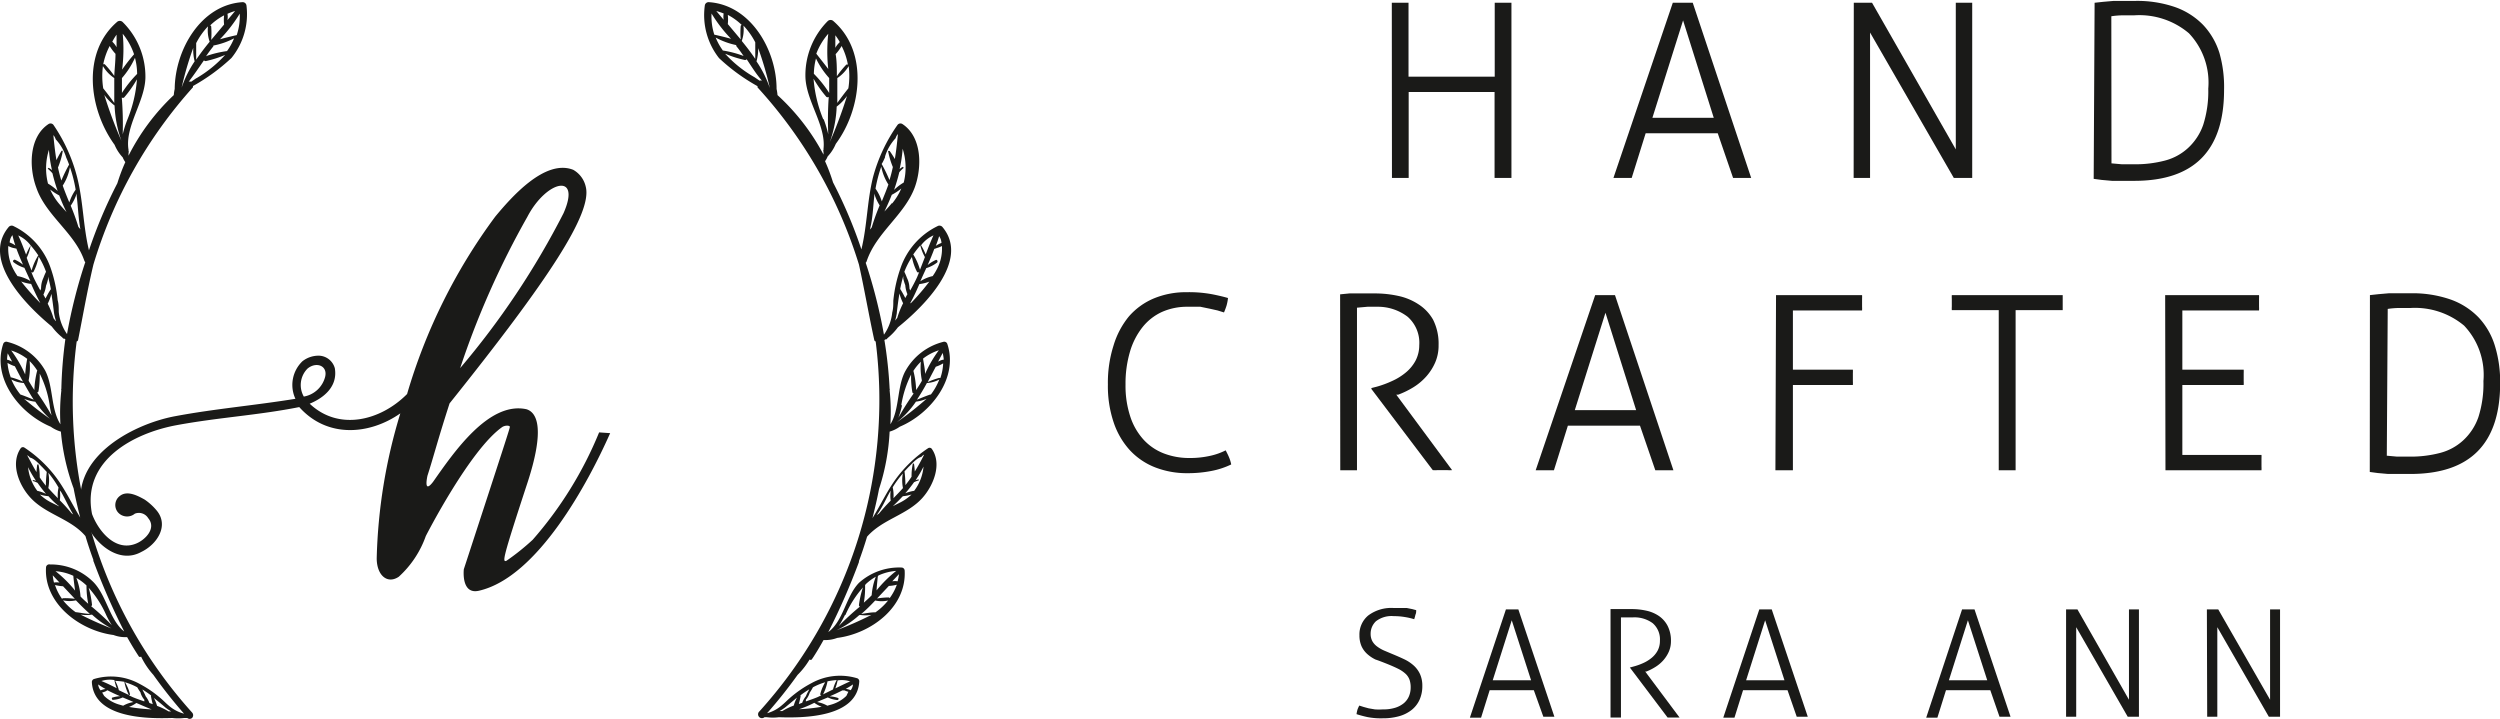 <svg xmlns="http://www.w3.org/2000/svg" viewBox="0 0 162.99 46.89"><defs><style>.cls-1{fill:#1a1a18;}</style></defs><title>Recurso 8</title><g id="Capa_2" data-name="Capa 2"><g id="Ebene_1" data-name="Ebene 1"><path class="cls-1" d="M58,28.14a2.16,2.16,0,0,0,.66-.32c2-.84,3.85-3.15,3.1-5.4a.21.21,0,0,0-.27-.13,3.92,3.92,0,0,0-2.44,1.86c-.58,1-.39,2.55-1,3.51A13.21,13.21,0,0,0,58,25.45a.15.15,0,0,0,0-.11,28.38,28.38,0,0,0-.34-3.17l.08-.05a.09.09,0,0,0,.06,0l.07-.08a3.83,3.83,0,0,0,.67-.7l0,0C60.21,20,63.26,17,61.46,14.82a.26.26,0,0,0-.35-.07,4.75,4.75,0,0,0-2.4,2.73,9,9,0,0,0-.47,2.13c0,.25,0,.51-.07.76a3.05,3.05,0,0,1-.54,1.45,33.43,33.43,0,0,0-1.19-4.69.22.22,0,0,0,.06-.09c.62-1.87,2.45-3,3.13-4.8.49-1.32.49-3.3-.79-4.15a.24.24,0,0,0-.33.06,10.76,10.76,0,0,0-1.59,3.39c-.39,1.56-.38,3.15-.76,4.72a30.77,30.77,0,0,0-1.85-4.37,12,12,0,0,0-.52-1.38,1.44,1.44,0,0,0,.17-.31,2.75,2.75,0,0,0,.53-.82c1.68-2.26,2.15-6-.15-8a.27.27,0,0,0-.38,0,5,5,0,0,0-1.45,3.64c.05,1.58,1.35,3.16,1.18,4.68l0,.07a.12.12,0,0,0,0,.12c0,.06,0,.13,0,.19A14.27,14.27,0,0,0,50.69,6.2a2.78,2.78,0,0,0-.06-.4c0-2.55-1.7-5.49-4.43-5.66a.25.25,0,0,0-.25.23,4.53,4.53,0,0,0,.93,3.42,12.64,12.64,0,0,0,2.51,1.83.25.25,0,0,0,0,.08A30.32,30.32,0,0,1,56,17.25c.36,1.63.64,3.27,1,4.92a.12.12,0,0,0,.09.09,30.27,30.27,0,0,1-7.58,24.12.25.25,0,0,0,.33.38h.07l.05,0H50a3.12,3.12,0,0,0,.78,0h0c1.68.06,5.1,0,5.24-2.32a.21.21,0,0,0-.17-.23,3.85,3.85,0,0,0-2.93.32,7.31,7.31,0,0,0-1.45,1c-.15.13-.3.29-.46.42a2.47,2.47,0,0,1-1,.55A31,31,0,0,0,52,44h0a5,5,0,0,0,.78-1,.13.13,0,0,0,.14,0c.28-.41.53-.84.77-1.27l.14,0a2.15,2.15,0,0,0,.75-.14c2.19-.28,4.54-2,4.4-4.4a.21.21,0,0,0-.22-.19A3.92,3.92,0,0,0,56,38c-.86.89-1,2.47-2,3.21h0a43.07,43.07,0,0,0,2-4.57s0-.05,0-.06q.29-.79.53-1.59c1-1.14,2.6-1.41,3.6-2.52.72-.8,1.3-2.21.63-3.19a.18.18,0,0,0-.25-.06,8.28,8.28,0,0,0-2.1,2c-.59.81-1,1.71-1.53,2.56.16-.63.31-1.26.43-1.9A14.23,14.23,0,0,0,58,28.14Zm2.65-2.42h0c-.29.1-.58.22-.87.34.23-.35.45-.72.65-1.09a1.91,1.91,0,0,0,.81-.23A4,4,0,0,1,60.69,25.72Zm.62-1.07a.07.07,0,0,0-.08,0,4.85,4.85,0,0,0-.71.26c.18-.33.35-.67.53-1a2.38,2.38,0,0,0,.48-.22A3.34,3.34,0,0,1,61.31,24.64Zm.22-1.2a1.07,1.07,0,0,0-.33.13l.3-.57A3,3,0,0,1,61.53,23.45Zm-.27-.63a8.07,8.07,0,0,0-.91,1.56c0-.32-.08-.64-.13-1A3.33,3.33,0,0,1,61.26,22.82Zm-1.18.72a4.22,4.22,0,0,0,.06,1.24l0,.05c-.11.2-.24.4-.37.6a5.92,5.92,0,0,0-.18-1.25A3.32,3.32,0,0,1,60.08,23.54Zm-1.28,2.88a6.79,6.79,0,0,1,.64-2,6.05,6.05,0,0,0,.08,1.14.11.11,0,0,0,.09.09,16.8,16.8,0,0,0-1,1.59A5.63,5.63,0,0,0,58.81,26.42Zm.92-.23a2.56,2.56,0,0,0,.73-.19,22.61,22.61,0,0,1-1.94,1.53h0A6.07,6.07,0,0,0,59.72,26.18Zm-.34-6.42c.23-.41.42-.84.6-1.25a2.59,2.59,0,0,0,.65-.16A15.18,15.18,0,0,1,59.39,19.76Zm1.86-4.41a.84.84,0,0,1,.18.48,1.51,1.51,0,0,0-.37.19A6.11,6.11,0,0,0,61.24,15.35Zm-.09.8a1.5,1.5,0,0,0,.3-.12,3.37,3.37,0,0,1,0,.35,2.86,2.86,0,0,1-.39,1.27c-.06.12-.14.23-.21.34a2.43,2.43,0,0,0-.81.34l.12-.27.27-.59a2.15,2.15,0,0,0,.7-.36c.08-.06,0-.22-.08-.17a2.29,2.29,0,0,0-.53.33c.15-.34.3-.7.43-1.05Zm-.25-.82c-.19.41-.35.83-.51,1.25a4,4,0,0,0-.3-.6,0,0,0,0,0,0,0A2.13,2.13,0,0,1,60.89,15.33ZM60,16h0a3,3,0,0,0,.3.76h0q-.16.42-.32.83a3.79,3.79,0,0,0-.44-1A6.32,6.32,0,0,1,60,16Zm-.55.73a3.41,3.41,0,0,0,.34,1,.09.09,0,0,0,.14,0l-.13.32c-.13.29-.29.59-.46.89l-.05-.14a.1.1,0,0,0,0-.06,1.54,1.54,0,0,0-.16-.62,3.94,3.94,0,0,0-.17-.4A4.94,4.94,0,0,1,59.45,16.76ZM58.89,18l0,.16a3,3,0,0,0,.13.43,1.93,1.93,0,0,0,.14.59l-.14.25a6.14,6.14,0,0,0-.33-.59l0,0A8.27,8.27,0,0,1,58.89,18Zm-.42,2.36c.05-.41.1-.82.17-1.23a3.14,3.14,0,0,0,.24.64,5.51,5.51,0,0,0-.38.95l-.14.18A4,4,0,0,0,58.47,20.4Zm-.31-7.13c-.16.19-.33.38-.5.56.17-.35.33-.71.48-1.09a3.45,3.45,0,0,0,.62-.41A4.06,4.06,0,0,1,58.16,13.27Zm.71-2.36a.84.84,0,0,0-.22.16,8.93,8.93,0,0,0,.2-1.33,4,4,0,0,1,.07,2.2h0a3.3,3.3,0,0,0-.63.48,11.73,11.73,0,0,0,.34-1.15,2,2,0,0,1,.31-.3A0,0,0,0,0,58.86,10.91Zm-1.17-.66a3.07,3.07,0,0,1,.69-1.2.65.65,0,0,1,.15-.27c-.05.55-.11,1.09-.2,1.63A6,6,0,0,0,58,9.84s-.11,0-.1,0a5.1,5.1,0,0,0,.31,1.05c-.06.28-.13.57-.22.85a9.78,9.78,0,0,0-.51-1.05C57.57,10.56,57.63,10.41,57.7,10.26Zm-.25.62a3.26,3.26,0,0,0,.47,1.2c-.13.37-.28.73-.43,1.1a3,3,0,0,0-.41-.83A8.74,8.74,0,0,1,57.45,10.88ZM57,12.78c0-.05,0-.11,0-.16a3,3,0,0,0,.35.77h0a13.91,13.91,0,0,0-.5,1.38c0,.07-.1.14-.14.21C56.9,14.27,56.92,13.51,57,12.78ZM52.09,46.24c.36-.12.71-.27,1-.42a2.12,2.12,0,0,0,.48.26A12.31,12.31,0,0,1,52.09,46.24Zm3.09-.87a2.32,2.32,0,0,1-.93.55l-.31.09a2,2,0,0,0-.67-.24l.22-.1.48-.2a1.74,1.74,0,0,0,.62.17c.08,0,.14-.12,0-.15a1.85,1.85,0,0,0-.5-.09c.28-.12.56-.25.83-.39l.14,0a1.2,1.2,0,0,0,.25.09Zm.28-.37a1.22,1.22,0,0,0-.32-.09,4.94,4.94,0,0,0,.47-.29A.69.69,0,0,1,55.46,45Zm0-.59c-.33.14-.66.31-1,.47a3.22,3.22,0,0,0,.15-.52,0,0,0,0,0,0,0A1.73,1.73,0,0,1,55.41,44.42Zm-.91-.07h0a2.39,2.39,0,0,0-.24.61h0l-.65.32a3.08,3.08,0,0,0,.29-.85A5.08,5.08,0,0,1,54.5,44.34ZM53,44.81a4,4,0,0,1,.8-.33,2.77,2.77,0,0,0-.32.76.07.07,0,0,0,.07.09l-.25.12c-.24.1-.5.19-.76.28l0-.11,0,0a1.25,1.25,0,0,0,.25-.46A3.18,3.18,0,0,0,53,44.81Zm-.81.52a6.66,6.66,0,0,1,.57-.39l-.06.12a2.4,2.4,0,0,0-.16.33,1.57,1.57,0,0,0-.24.43l-.22.08a5,5,0,0,0,.12-.53A.05.05,0,0,0,52.16,45.33Zm-1,.79.77-.64a2.54,2.54,0,0,0-.21.52,4.45,4.45,0,0,0-.75.36l-.18,0A3.26,3.26,0,0,0,51.19,46.12Zm5.89-6.2h0c-.31,0-.62.06-.93.11.32-.27.62-.57.91-.88a1.91,1.91,0,0,0,.84,0A4,4,0,0,1,57.08,39.92ZM58,39a.07.07,0,0,0-.07-.05,4.88,4.88,0,0,0-.75.07l.77-.82a2.39,2.39,0,0,0,.52-.08A3.35,3.35,0,0,1,58,39Zm.53-1.1a1.06,1.06,0,0,0-.36,0l.44-.47A3,3,0,0,1,58.49,38Zm-1.26-.38a3.33,3.33,0,0,1,1.16-.3,8.07,8.07,0,0,0-1.28,1.27C57.16,38.22,57.2,37.9,57.23,37.58Zm-.83.57a3.32,3.32,0,0,1,.66-.49,4.22,4.22,0,0,0-.27,1.21l0,0c-.16.17-.33.32-.51.48A5.92,5.92,0,0,0,56.4,38.15Zm-1.32,2a6.79,6.79,0,0,1,1.14-1.79A6,6,0,0,0,56,39.44a.11.11,0,0,0,.06.11,16.78,16.78,0,0,0-1.38,1.27A5.68,5.68,0,0,0,55.08,40.11Zm.94,0a2.56,2.56,0,0,0,.75,0,22.72,22.72,0,0,1-2.27,1h0A6.07,6.07,0,0,0,56,40.12ZM59.6,32h0a2.55,2.55,0,0,0-.58.16,9,9,0,0,0,.57-.72,1.52,1.52,0,0,1,.31-.12,0,0,0,0,0,0-.06.65.65,0,0,0-.21.05,6.84,6.84,0,0,0,.52-.89A3.06,3.06,0,0,1,59.6,32Zm-.37-1.55c.22-.2.53-.59.84-.66a.5.5,0,0,1,.18-.15c-.19.38-.39.75-.61,1.1a4.61,4.61,0,0,0-.05-.5s-.07-.05-.08,0a3.92,3.92,0,0,0-.08.84c-.12.19-.26.37-.4.55a7.52,7.52,0,0,0-.06-.9Zm-.36.37a2.51,2.51,0,0,0,0,1c-.2.23-.41.44-.62.66a2.33,2.33,0,0,0-.05-.71A6.71,6.71,0,0,1,58.87,30.86Zm0,1.53a2.64,2.64,0,0,0,.56-.11,3.13,3.13,0,0,1-.7.5l-.52.26C58.39,32.83,58.61,32.62,58.82,32.39ZM58,32.1l.07-.11a2.28,2.28,0,0,0,0,.65h0a10.69,10.69,0,0,0-.76.84l-.16.11C57.5,33.13,57.73,32.59,58,32.1ZM55.31,5.76h0c-.25.31-.49.63-.72.95,0-.53,0-1.08,0-1.62a2.44,2.44,0,0,0,.74-.78A5.14,5.14,0,0,1,55.31,5.76ZM54.87,3a4.28,4.28,0,0,1,.41,1.22.09.09,0,0,0-.11,0,6.2,6.2,0,0,0-.61.75c0-.48,0-1-.08-1.44A3,3,0,0,0,54.87,3Zm-.13-.24a1.37,1.37,0,0,0-.28.36c0-.28,0-.56,0-.82A3.85,3.85,0,0,1,54.74,2.72Zm-.19,4.19a3.27,3.27,0,0,0,.67-.69,28.94,28.94,0,0,1-1.12,3v0A7.76,7.76,0,0,0,54.55,6.91ZM54,2.2a10.32,10.32,0,0,0,0,2.3c-.25-.33-.51-.65-.78-1A4.25,4.25,0,0,1,54,2.2Zm-.82,1.57a5.39,5.39,0,0,0,.88,1.32s0,.05,0,.08c0,.3,0,.59,0,.89a7.56,7.56,0,0,0-1-1.25A4.24,4.24,0,0,1,53.21,3.77Zm.49,4a8.69,8.69,0,0,1-.63-2.64,7.74,7.74,0,0,0,.84,1.19.14.14,0,0,0,.15,0A21.49,21.49,0,0,0,54,8.76,7.22,7.22,0,0,0,53.7,7.77ZM49.43,3.14a21,21,0,0,1,.76,2.6l0,0A7.28,7.28,0,0,0,49.32,4,3,3,0,0,0,49.43,3.14Zm-.19-.38h0c0,.36,0,.72,0,1.08-.27-.4-.57-.79-.88-1.17a2.21,2.21,0,0,0,.11-1A4.66,4.66,0,0,1,49.24,2.76Zm-.88-1.13a.08.08,0,0,0-.07.07,5.59,5.59,0,0,0,0,.87l-.84-1a2.76,2.76,0,0,0,0-.6A3.87,3.87,0,0,1,48.36,1.63ZM47.18.88a1.23,1.23,0,0,0,0,.41L46.7.72A3.46,3.46,0,0,1,47.18.88Zm-.79,0a9.33,9.33,0,0,0,1.27,1.65c-.36-.1-.72-.19-1.09-.27A3.84,3.84,0,0,1,46.39.89Zm.73,2.4a3.83,3.83,0,0,1-.46-.83A4.87,4.87,0,0,0,48,2.94L48,3c.17.21.33.43.48.65A6.85,6.85,0,0,0,47.11,3.29Zm.18.23a7,7,0,0,0,1.25.4.12.12,0,0,0,.13-.05c.32.48.64,1,1,1.4a.25.25,0,0,0-.16,0l-.32-.22A7.84,7.84,0,0,1,47.29,3.52Z"/><path class="cls-1" d="M4.8,31.84c.12.64.27,1.27.43,1.9-.52-.85-.94-1.75-1.53-2.56a8.28,8.28,0,0,0-2.11-2,.18.18,0,0,0-.25.06c-.67,1-.1,2.39.63,3.19,1,1.11,2.62,1.37,3.6,2.52q.24.8.53,1.59s-.06,0,0,.06a43.09,43.09,0,0,0,2,4.57h0c-.95-.73-1.14-2.32-2-3.21a3.92,3.92,0,0,0-2.84-1.16A.21.21,0,0,0,3,37c-.14,2.36,2.22,4.12,4.4,4.4a2.15,2.15,0,0,0,.75.14l.14,0c.24.43.5.86.77,1.27a.13.13,0,0,0,.14,0A5,5,0,0,0,10,44h0a31,31,0,0,0,2,2.53A2.47,2.47,0,0,1,11,46c-.16-.13-.3-.28-.46-.42a7.31,7.31,0,0,0-1.45-1,3.85,3.85,0,0,0-2.93-.32.21.21,0,0,0-.17.23c.14,2.32,3.56,2.38,5.24,2.32h0a3.11,3.11,0,0,0,.78,0h.08l.05,0h.07a.24.24,0,0,0,.31,0,.26.26,0,0,0,0-.36A30.27,30.27,0,0,1,5,22.26a.12.12,0,0,0,.09-.09c.33-1.65.61-3.29,1-4.92A30.32,30.32,0,0,1,12.58,5.69a.25.25,0,0,0,0-.08,12.65,12.65,0,0,0,2.51-1.83A4.53,4.53,0,0,0,16.07.37a.25.25,0,0,0-.25-.23c-2.73.17-4.41,3.12-4.43,5.66a2.8,2.8,0,0,0-.06.4,14.27,14.27,0,0,0-2.95,3.95c0-.06,0-.13,0-.19a.12.12,0,0,0,0-.12l0-.07C8.13,8.25,9.43,6.66,9.48,5.09A5,5,0,0,0,8,1.44a.27.27,0,0,0-.38,0c-2.3,2-1.83,5.69-.15,8a2.75,2.75,0,0,0,.53.82,1.45,1.45,0,0,0,.17.31,12,12,0,0,0-.52,1.38,30.78,30.78,0,0,0-1.85,4.37c-.38-1.57-.37-3.16-.76-4.72A10.76,10.76,0,0,0,3.49,8.15a.24.24,0,0,0-.33-.06c-1.28.85-1.28,2.83-.79,4.15C3,14.07,4.88,15.18,5.5,17a.22.22,0,0,0,.06.09,33.39,33.39,0,0,0-1.19,4.69,3.05,3.05,0,0,1-.54-1.45c0-.25,0-.51-.07-.76a9,9,0,0,0-.47-2.13A4.75,4.75,0,0,0,.9,14.75a.26.26,0,0,0-.35.07C-1.25,17,1.81,20,3.38,21.29l0,0a3.84,3.84,0,0,0,.67.7l.07.08a.09.09,0,0,0,.06,0l.08.05A28.38,28.38,0,0,0,4,25.34a.15.15,0,0,0,0,.11,13.2,13.2,0,0,0-.06,2.21c-.64-1-.45-2.47-1-3.51A3.92,3.92,0,0,0,.48,22.29a.21.21,0,0,0-.27.13c-.75,2.25,1.07,4.55,3.1,5.4a2.16,2.16,0,0,0,.66.32A14.23,14.23,0,0,0,4.8,31.84ZM.74,24.74a1.91,1.91,0,0,0,.81.23c.21.37.42.74.65,1.09-.29-.12-.57-.24-.87-.34h0A4,4,0,0,1,.74,24.74ZM.49,23.66a2.38,2.38,0,0,0,.48.22c.17.33.34.66.53,1a4.84,4.84,0,0,0-.71-.26.07.07,0,0,0-.08,0A3.35,3.35,0,0,1,.49,23.66Zm0-.65.3.57a1.07,1.07,0,0,0-.33-.13A3,3,0,0,1,.51,23Zm1.28.4c-.06.32-.1.64-.13,1a8.07,8.07,0,0,0-.91-1.56A3.33,3.33,0,0,1,1.79,23.41Zm.65.77a5.93,5.93,0,0,0-.18,1.25c-.13-.2-.25-.39-.37-.6l0-.05a4.22,4.22,0,0,0,.06-1.24A3.33,3.33,0,0,1,2.44,24.18Zm1,3a16.8,16.8,0,0,0-1-1.59.11.11,0,0,0,.09-.09,6.05,6.05,0,0,0,.08-1.14,6.8,6.8,0,0,1,.64,2A5.63,5.63,0,0,0,3.4,27.21Zm.12.32h0A22.62,22.62,0,0,1,1.57,26a2.56,2.56,0,0,0,.73.19A6.07,6.07,0,0,0,3.52,27.53ZM1.38,18.35a2.59,2.59,0,0,0,.65.16c.18.41.38.84.6,1.25A15.19,15.19,0,0,1,1.38,18.35ZM1,16a1.51,1.51,0,0,0-.37-.19.85.85,0,0,1,.18-.48A6.09,6.09,0,0,0,1,16Zm.07.21c.13.36.28.71.43,1.05a2.29,2.29,0,0,0-.53-.33c-.11,0-.16.11-.08.17a2.15,2.15,0,0,0,.7.36l.27.59.12.27A2.43,2.43,0,0,0,1.14,18c-.07-.11-.15-.22-.21-.34a2.86,2.86,0,0,1-.39-1.27,3.33,3.33,0,0,1,0-.35,1.49,1.49,0,0,0,.3.12ZM2,16a0,0,0,0,0,0,0,4,4,0,0,0-.3.6c-.16-.42-.32-.85-.51-1.25A2.13,2.13,0,0,1,2,16Zm.5.64a3.78,3.78,0,0,0-.44,1q-.17-.41-.32-.83h0A3,3,0,0,0,2,16H2A6.29,6.29,0,0,1,2.47,16.61ZM3,17.72a4,4,0,0,0-.17.4,1.54,1.54,0,0,0-.15.62.1.1,0,0,0,0,.06l-.05.14c-.16-.3-.32-.59-.46-.89l-.13-.32a.09.09,0,0,0,.14,0,3.42,3.42,0,0,0,.34-1A4.93,4.93,0,0,1,3,17.72Zm.3,1.15,0,0a6.15,6.15,0,0,0-.33.59l-.14-.25A1.92,1.92,0,0,0,3,18.63a3,3,0,0,0,.13-.43l0-.16A8.25,8.25,0,0,1,3.32,18.87Zm.33,2.06-.14-.18a5.5,5.5,0,0,0-.38-.95,3.13,3.13,0,0,0,.24-.64c.07.41.12.82.17,1.23A4,4,0,0,0,3.65,20.93Zm-.39-8.6a3.44,3.44,0,0,0,.62.41c.15.38.3.75.48,1.09-.17-.19-.34-.37-.5-.56A4.06,4.06,0,0,1,3.26,12.33ZM3.11,11a2,2,0,0,1,.31.3,11.76,11.76,0,0,0,.34,1.15,3.31,3.31,0,0,0-.63-.48h0a4,4,0,0,1,.06-2.2,8.91,8.91,0,0,0,.2,1.33.85.85,0,0,0-.22-.16A0,0,0,0,0,3.11,11Zm1.39-.26A9.81,9.81,0,0,0,4,11.77c-.09-.29-.16-.57-.22-.85a5.11,5.11,0,0,0,.31-1.05c0-.06-.07-.07-.1,0a6,6,0,0,0-.31.57c-.09-.54-.15-1.08-.2-1.63a.65.65,0,0,1,.15.27,3.07,3.07,0,0,1,.69,1.2C4.38,10.41,4.44,10.56,4.5,10.72Zm.43,1.63a3,3,0,0,0-.41.83c-.15-.36-.3-.73-.43-1.1a3.26,3.26,0,0,0,.47-1.2A8.74,8.74,0,0,1,4.93,12.35ZM5.25,15c0-.07-.09-.14-.14-.21a13.91,13.91,0,0,0-.5-1.38h0A3,3,0,0,0,5,12.62c0,.05,0,.11,0,.16C5.09,13.51,5.11,14.27,5.25,15ZM8.41,46.09a2.11,2.11,0,0,0,.48-.26c.33.14.68.3,1,.42A12.31,12.31,0,0,1,8.41,46.09Zm-1.75-.94a1.2,1.2,0,0,0,.25-.09L7,45c.27.14.55.27.83.39a1.85,1.85,0,0,0-.5.09c-.09,0,0,.15,0,.15A1.74,1.74,0,0,0,8,45.47l.48.2.22.1a2,2,0,0,0-.67.24l-.31-.09a2.32,2.32,0,0,1-.93-.55Zm-.25-.52a5,5,0,0,0,.47.29,1.22,1.22,0,0,0-.32.09A.69.69,0,0,1,6.4,44.62Zm1.05-.28a0,0,0,0,0,0,0,3.24,3.24,0,0,0,.15.52c-.33-.17-.65-.33-1-.47A1.73,1.73,0,0,1,7.46,44.34Zm.65.11a3.07,3.07,0,0,0,.29.85L7.75,45h0a2.39,2.39,0,0,0-.24-.61h0A5.08,5.08,0,0,1,8.11,44.45Zm1.05.7a1.25,1.25,0,0,0,.25.46l0,0,0,.11c-.26-.09-.52-.18-.76-.28l-.25-.12a.07.07,0,0,0,.07-.09,2.77,2.77,0,0,0-.32-.76,4,4,0,0,1,.8.33A3.22,3.22,0,0,0,9.16,45.14Zm.68.22a5,5,0,0,0,.12.53l-.22-.08a1.57,1.57,0,0,0-.24-.43,2.43,2.43,0,0,0-.16-.33l-.06-.12a6.6,6.6,0,0,1,.57.39A.05.05,0,0,0,9.85,45.36Zm1.33,1-.18,0a4.45,4.45,0,0,0-.75-.36,2.55,2.55,0,0,0-.21-.52c.26.21.52.42.77.64A3.28,3.28,0,0,0,11.18,46.39ZM4.11,39.14a1.91,1.91,0,0,0,.84,0c.3.31.6.61.91.88-.31,0-.62-.08-.93-.11h0A4,4,0,0,1,4.11,39.14Zm-.52-1a2.39,2.39,0,0,0,.52.08l.77.82A4.88,4.88,0,0,0,4.12,39a.07.07,0,0,0-.07.05A3.34,3.34,0,0,1,3.59,38.15Zm-.15-.63.44.47a1.06,1.06,0,0,0-.36,0A3,3,0,0,1,3.44,37.52Zm1.46,1a8.07,8.07,0,0,0-1.28-1.27,3.33,3.33,0,0,1,1.16.3C4.81,37.9,4.86,38.22,4.9,38.54Zm.86.86c-.18-.16-.35-.31-.51-.48l0,0a4.22,4.22,0,0,0-.27-1.21,3.33,3.33,0,0,1,.66.49A5.92,5.92,0,0,0,5.76,39.4Zm1.56,1.42a16.81,16.81,0,0,0-1.38-1.27A.11.11,0,0,0,6,39.44a6.05,6.05,0,0,0-.22-1.12,6.79,6.79,0,0,1,1.15,1.79A5.64,5.64,0,0,0,7.33,40.82Zm.2.28h0a22.69,22.69,0,0,1-2.27-1,2.56,2.56,0,0,0,.75,0A6.07,6.07,0,0,0,7.52,41.1ZM1.83,30.46a6.85,6.85,0,0,0,.52.89.65.65,0,0,0-.21-.05,0,0,0,0,0,0,.06,1.52,1.52,0,0,1,.31.12A9,9,0,0,0,3,32.2,2.54,2.54,0,0,0,2.43,32h0A3.06,3.06,0,0,1,1.83,30.46Zm1.22.31a7.52,7.52,0,0,0-.06.9c-.14-.18-.28-.36-.4-.55a3.93,3.93,0,0,0-.08-.84s-.07,0-.08,0a4.58,4.58,0,0,0-.05.5c-.22-.36-.41-.73-.61-1.1a.51.51,0,0,1,.18.15c.31.07.62.45.84.66Zm.77,1a2.33,2.33,0,0,0-.05.71c-.21-.22-.42-.43-.62-.66a2.51,2.51,0,0,0,0-1A6.71,6.71,0,0,1,3.83,31.81Zm0,1.23-.52-.26a3.12,3.12,0,0,1-.7-.5,2.63,2.63,0,0,0,.56.11C3.4,32.62,3.62,32.83,3.85,33Zm1,.57-.16-.11a10.75,10.75,0,0,0-.76-.84h0a2.28,2.28,0,0,0,0-.65L4,32.1C4.28,32.59,4.51,33.13,4.82,33.61ZM6.71,4.31a2.44,2.44,0,0,0,.74.78c0,.54,0,1.09,0,1.62-.23-.32-.47-.64-.72-.95h0A5.15,5.15,0,0,1,6.71,4.31Zm.82-.8c0,.47-.06,1-.08,1.44a6.21,6.21,0,0,0-.61-.75.09.09,0,0,0-.11,0A4.29,4.29,0,0,1,7.15,3,3.05,3.05,0,0,0,7.53,3.51ZM7.6,2.26c0,.27,0,.55,0,.82a1.36,1.36,0,0,0-.28-.36A3.86,3.86,0,0,1,7.6,2.26Zm.32,6.93v0a28.94,28.94,0,0,1-1.12-3,3.27,3.27,0,0,0,.67.69A7.76,7.76,0,0,0,7.92,9.19Zm.82-5.65c-.27.31-.53.64-.78,1A10.33,10.33,0,0,0,8,2.2,4.25,4.25,0,0,1,8.74,3.54Zm.21,1.27a7.56,7.56,0,0,0-1,1.25c0-.3,0-.6,0-.89,0,0,0-.05,0-.08A5.4,5.4,0,0,0,8.8,3.77,4.25,4.25,0,0,1,8.94,4.81ZM8,8.76a21.53,21.53,0,0,0-.06-2.4.14.14,0,0,0,.15,0,7.72,7.72,0,0,0,.84-1.19,8.68,8.68,0,0,1-.63,2.64A7.2,7.2,0,0,0,8,8.76ZM12.69,4a7.28,7.28,0,0,0-.85,1.72l0,0a21,21,0,0,1,.76-2.6A3,3,0,0,0,12.69,4Zm.87-2.28a2.21,2.21,0,0,0,.11,1c-.31.38-.61.77-.88,1.17,0-.36,0-.72,0-1.08h0A4.65,4.65,0,0,1,13.56,1.72ZM14.61,1a2.75,2.75,0,0,0,0,.6l-.84,1a5.61,5.61,0,0,0,0-.87.08.08,0,0,0-.07-.07A3.87,3.87,0,0,1,14.61,1Zm.7-.26-.48.57a1.23,1.23,0,0,0,0-.41A3.46,3.46,0,0,1,15.32.72Zm.12,1.55c-.36.08-.73.17-1.09.27A9.33,9.33,0,0,0,15.63.89,3.84,3.84,0,0,1,15.44,2.27Zm-2,1.38c.15-.22.31-.44.48-.65l0-.05a4.88,4.88,0,0,0,1.35-.47,3.84,3.84,0,0,1-.46.83A6.85,6.85,0,0,0,13.49,3.64Zm-.65,1.44-.32.22a.25.25,0,0,0-.16,0c.35-.45.67-.93,1-1.4a.12.12,0,0,0,.13.05,7,7,0,0,0,1.25-.4A7.85,7.85,0,0,1,12.84,5.08Z"/><path class="cls-1" d="M90.74.18l.27,0h.57l.25,0V5h5.62V.18l.25,0h.57l.27,0V11.6l-.25,0h-.6l-.25,0V6H91.84V11.6l-.25,0H91l-.25,0Z"/><path class="cls-1" d="M109.06.18l.3,0h.71l.29,0,3.81,11.42-.27,0h-.64l-.27,0-1-2.91h-4.7l-.91,2.91-.29,0h-.64l-.26,0Zm2.67,7.5-2-6.35-2,6.35Z"/><path class="cls-1" d="M120.86.18l.29,0h.61l.29,0,5.46,9.56V.18l.25,0h.56l.26,0V11.6l-.28,0h-.63l-.29,0-5.46-9.48V11.6l-.25,0h-.58l-.24,0Z"/><path class="cls-1" d="M136.56.18l.55-.06.69-.06.73,0,.67,0a7.56,7.56,0,0,1,2.6.4,4.75,4.75,0,0,1,1.83,1.16,4.68,4.68,0,0,1,1.07,1.84A8,8,0,0,1,145,5.86q0,5.93-5.85,5.93l-.72,0-.74,0-.67-.06-.52-.07Zm1.1,10.47.68.06c.26,0,.53,0,.8,0a7.55,7.55,0,0,0,2-.24,3.54,3.54,0,0,0,1.5-.81,3.7,3.7,0,0,0,1-1.52,7.17,7.17,0,0,0,.33-2.36,4.67,4.67,0,0,0-1.26-3.61A5,5,0,0,0,139.13,1l-.79,0a5.5,5.5,0,0,0-.69.06Z"/><path class="cls-1" d="M79.91,29.36c.08.16.16.31.22.46a2.26,2.26,0,0,1,.14.46A5.2,5.2,0,0,1,79,30.7a7.94,7.94,0,0,1-1.57.15,5.7,5.7,0,0,1-2.12-.38,4.46,4.46,0,0,1-1.64-1.11,5.08,5.08,0,0,1-1.06-1.81,7.4,7.4,0,0,1-.38-2.48,8,8,0,0,1,.37-2.55,5.44,5.44,0,0,1,1-1.89,4.44,4.44,0,0,1,1.64-1.18,5.49,5.49,0,0,1,2.15-.4,8.18,8.18,0,0,1,1.67.14c.44.09.77.17,1,.24a2.9,2.9,0,0,1-.09.48,4.75,4.75,0,0,1-.17.46l-.42-.13-.49-.11L78.26,20c-.24,0-.52,0-.83,0a4,4,0,0,0-1.68.34,3.46,3.46,0,0,0-1.27,1,4.69,4.69,0,0,0-.81,1.59,7.32,7.32,0,0,0-.29,2.13,6.42,6.42,0,0,0,.32,2.13,4.13,4.13,0,0,0,.88,1.5,3.51,3.51,0,0,0,1.32.88,4.58,4.58,0,0,0,1.63.29,6,6,0,0,0,1.36-.14A4.21,4.21,0,0,0,79.91,29.36Z"/><path class="cls-1" d="M87.37,19.19l.61-.06.51,0,.52,0h.64a7.1,7.1,0,0,1,1.5.16,3.86,3.86,0,0,1,1.33.55,2.88,2.88,0,0,1,.95,1,3.47,3.47,0,0,1,.36,1.66,2.78,2.78,0,0,1-.22,1.13,3.46,3.46,0,0,1-.58.91,3.78,3.78,0,0,1-.83.7,5.62,5.62,0,0,1-1,.49l-.13,0,3.64,4.92a1.62,1.62,0,0,1-.32,0h-.63a1.56,1.56,0,0,1-.31,0l-4-5.29v-.06l.35-.09a6.5,6.5,0,0,0,1-.37,3.85,3.85,0,0,0,.9-.56,2.59,2.59,0,0,0,.63-.77,2.18,2.18,0,0,0,.24-1,2.26,2.26,0,0,0-.76-1.86A3.18,3.18,0,0,0,89.77,20l-.62,0-.68.06v10.6l-.27,0h-.57l-.25,0Z"/><path class="cls-1" d="M104,19.24l.3,0H105l.29,0,3.81,11.42-.27,0h-.64l-.27,0-1-2.91h-4.7l-.91,2.91-.29,0h-.64l-.26,0Zm2.67,7.5-2-6.35-2,6.35Z"/><path class="cls-1" d="M115.79,19.24h5.61a2.11,2.11,0,0,1,0,.23q0,.14,0,.26c0,.07,0,.16,0,.26a2.18,2.18,0,0,1,0,.25h-4.51V24.1h3.91a2.15,2.15,0,0,1,0,.23c0,.09,0,.18,0,.26s0,.16,0,.26a2.16,2.16,0,0,1,0,.25h-3.91v5.56l-.25,0H116l-.25,0Z"/><path class="cls-1" d="M130.31,20.22h-3.06a1.81,1.81,0,0,1,0-.23c0-.09,0-.18,0-.26s0-.16,0-.25a1.85,1.85,0,0,1,0-.24h7.23c0,.06,0,.14,0,.22s0,.17,0,.25,0,.16,0,.26,0,.18,0,.25h-3.07V30.66l-.25,0h-.6l-.25,0Z"/><path class="cls-1" d="M141.16,19.24h6.12a2.11,2.11,0,0,1,0,.23q0,.14,0,.26c0,.07,0,.16,0,.26a2.18,2.18,0,0,1,0,.25h-5V24.1h4a2.11,2.11,0,0,1,0,.23c0,.09,0,.18,0,.26s0,.16,0,.26a2.12,2.12,0,0,1,0,.25h-4v4.56h5.16a2.14,2.14,0,0,1,0,.23q0,.14,0,.26c0,.07,0,.16,0,.26a2.2,2.2,0,0,1,0,.25h-6.26Z"/><path class="cls-1" d="M154.51,19.24l.55-.06.69-.06.73,0,.67,0a7.56,7.56,0,0,1,2.6.4,4.75,4.75,0,0,1,1.83,1.16,4.69,4.69,0,0,1,1.07,1.84,8,8,0,0,1,.35,2.45q0,5.93-5.85,5.93l-.72,0-.74,0-.67-.06-.52-.07Zm1.1,10.47.67.06c.26,0,.53,0,.8,0a7.55,7.55,0,0,0,2-.24,3.54,3.54,0,0,0,1.5-.81,3.71,3.71,0,0,0,1-1.52,7.18,7.18,0,0,0,.33-2.36,4.67,4.67,0,0,0-1.26-3.61,5,5,0,0,0-3.5-1.15l-.79,0a5.5,5.5,0,0,0-.69.06Z"/><path class="cls-1" d="M88.62,46l.28.09.33.09.41.07a4,4,0,0,0,.52,0,2.57,2.57,0,0,0,.81-.11,1.63,1.63,0,0,0,.56-.3,1.21,1.21,0,0,0,.33-.45,1.45,1.45,0,0,0,.11-.56,1.52,1.52,0,0,0-.07-.5,1,1,0,0,0-.25-.39,2.05,2.05,0,0,0-.5-.34q-.32-.16-.8-.35T89.68,43a2.29,2.29,0,0,1-.54-.36,1.55,1.55,0,0,1-.37-.5,1.74,1.74,0,0,1-.14-.73,1.6,1.6,0,0,1,.57-1.28,2.5,2.5,0,0,1,1.67-.49l.44,0,.41,0,.35.07.26.07c0,.1,0,.2-.05.3a2.56,2.56,0,0,1-.08.29,4.21,4.21,0,0,0-.6-.14,4.27,4.27,0,0,0-.73-.06,1.66,1.66,0,0,0-1.16.33,1.11,1.11,0,0,0-.35.84,1,1,0,0,0,.11.46,1.09,1.09,0,0,0,.3.34,2.34,2.34,0,0,0,.46.27l.57.24q.41.17.77.34a2.59,2.59,0,0,1,.61.41,1.75,1.75,0,0,1,.4.55,1.83,1.83,0,0,1,.15.77,2.16,2.16,0,0,1-.18.9,1.79,1.79,0,0,1-.51.66,2.32,2.32,0,0,1-.81.41,3.83,3.83,0,0,1-1.08.14,4.62,4.62,0,0,1-1-.08,7.37,7.37,0,0,1-.71-.19,2,2,0,0,1,.07-.32A2.43,2.43,0,0,1,88.62,46Z"/><path class="cls-1" d="M98.18,39.73l.19,0h.44l.18,0,2.35,7h-.72L100,45H97.12l-.56,1.79h-.73Zm1.64,4.62-1.26-3.91-1.24,3.91Z"/><path class="cls-1" d="M105,39.71l.38,0,.31,0,.32,0h.39a4.39,4.39,0,0,1,.92.1,2.36,2.36,0,0,1,.82.34,1.78,1.78,0,0,1,.58.65,2.12,2.12,0,0,1,.22,1,1.72,1.72,0,0,1-.14.69,2.19,2.19,0,0,1-.36.56,2.34,2.34,0,0,1-.51.43,3.51,3.51,0,0,1-.59.3l-.08,0,2.24,3-.2,0h-.39l-.19,0-2.46-3.26v0l.22-.06a4,4,0,0,0,.65-.23,2.39,2.39,0,0,0,.55-.34,1.58,1.58,0,0,0,.39-.47,1.35,1.35,0,0,0,.15-.65,1.39,1.39,0,0,0-.47-1.14,2,2,0,0,0-1.27-.38h-.38l-.42,0v6.53H105Z"/><path class="cls-1" d="M114.7,39.73l.19,0h.44l.18,0,2.35,7h-.72L116.54,45h-2.9l-.56,1.79h-.73Zm1.64,4.62-1.26-3.91-1.24,3.91Z"/><path class="cls-1" d="M127.92,39.73l.19,0h.44l.18,0,2.35,7h-.72L129.76,45h-2.89l-.56,1.79h-.73Zm1.64,4.62-1.26-3.91-1.24,3.91Z"/><path class="cls-1" d="M134.7,39.73l.18,0h.38l.18,0,3.36,5.89V39.73l.15,0h.34l.16,0v7h-.73l-3.36-5.84v5.84h-.66Z"/><path class="cls-1" d="M143.88,39.73l.18,0h.38l.18,0L148,45.62V39.73l.15,0h.34l.16,0v7h-.73l-3.36-5.84v5.84h-.66Z"/><path class="cls-1" d="M39.78,28.24c-1.42,3.2-4.71,9.38-8.54,10.27-1.2.29-1-1.4-1-1.4,2.74-8.39,3-9.19,3-9.28s-.26-.12-.48,0c-2.12,1.47-5,7.12-5,7.12A6.51,6.51,0,0,1,26,37.6c-.75.51-1.44-.1-1.44-1.2a35.06,35.06,0,0,1,1.54-9.45c-2,1.4-4.76,1.64-6.59-.41-2.65.53-5.24.67-8,1.18S5.31,30,6,33.51C6.39,34.57,7.5,36,8.87,35.44c.6-.24,1.35-1,.79-1.66a.71.71,0,0,0-.87-.29s0,0,0,0a.79.79,0,0,1-1.11-.1.74.74,0,0,1,.14-1.06c.48-.38,1.18,0,1.61.24a3.79,3.79,0,0,1,.79.72c.82,1,0,2.21-1,2.69-1.59.89-3.32-.77-3.78-2.31-1.15-3.68,3.08-6,6-6.54,2.57-.48,5.17-.7,7.82-1.13a2.14,2.14,0,0,1,.46-2.45,1.7,1.7,0,0,1,1.11-.36,1.11,1.11,0,0,1,1,.82c.19,1.15-.65,1.9-1.64,2.31,1.9,1.8,4.62,1.11,6.35-.63a36.66,36.66,0,0,1,5.75-11.57c1-1.2,3.22-3.78,5.08-3.05a1.69,1.69,0,0,1,.82,1.11c.43,1.71-2.38,6-8.88,14.12-.77,2.38-1.06,3.54-1.44,4.71,0,0-.29,1.25.36.41,1.35-1.92,3.63-5.27,6.09-4.74.63.19,1.3,1.13,0,5-1.54,4.71-1.59,5-1.3,4.88a15.24,15.24,0,0,0,1.71-1.37,24.9,24.9,0,0,0,4.33-7Zm-20-2.38a1.75,1.75,0,0,0,1.42-1.3c.17-.72-.58-1-1.15-.53A1.52,1.52,0,0,0,19.81,25.86ZM30,24a52.41,52.41,0,0,0,6.74-10.1c1.18-2.67-1.11-2.16-2.36.24A55.42,55.42,0,0,0,30,24Z"/></g></g></svg>